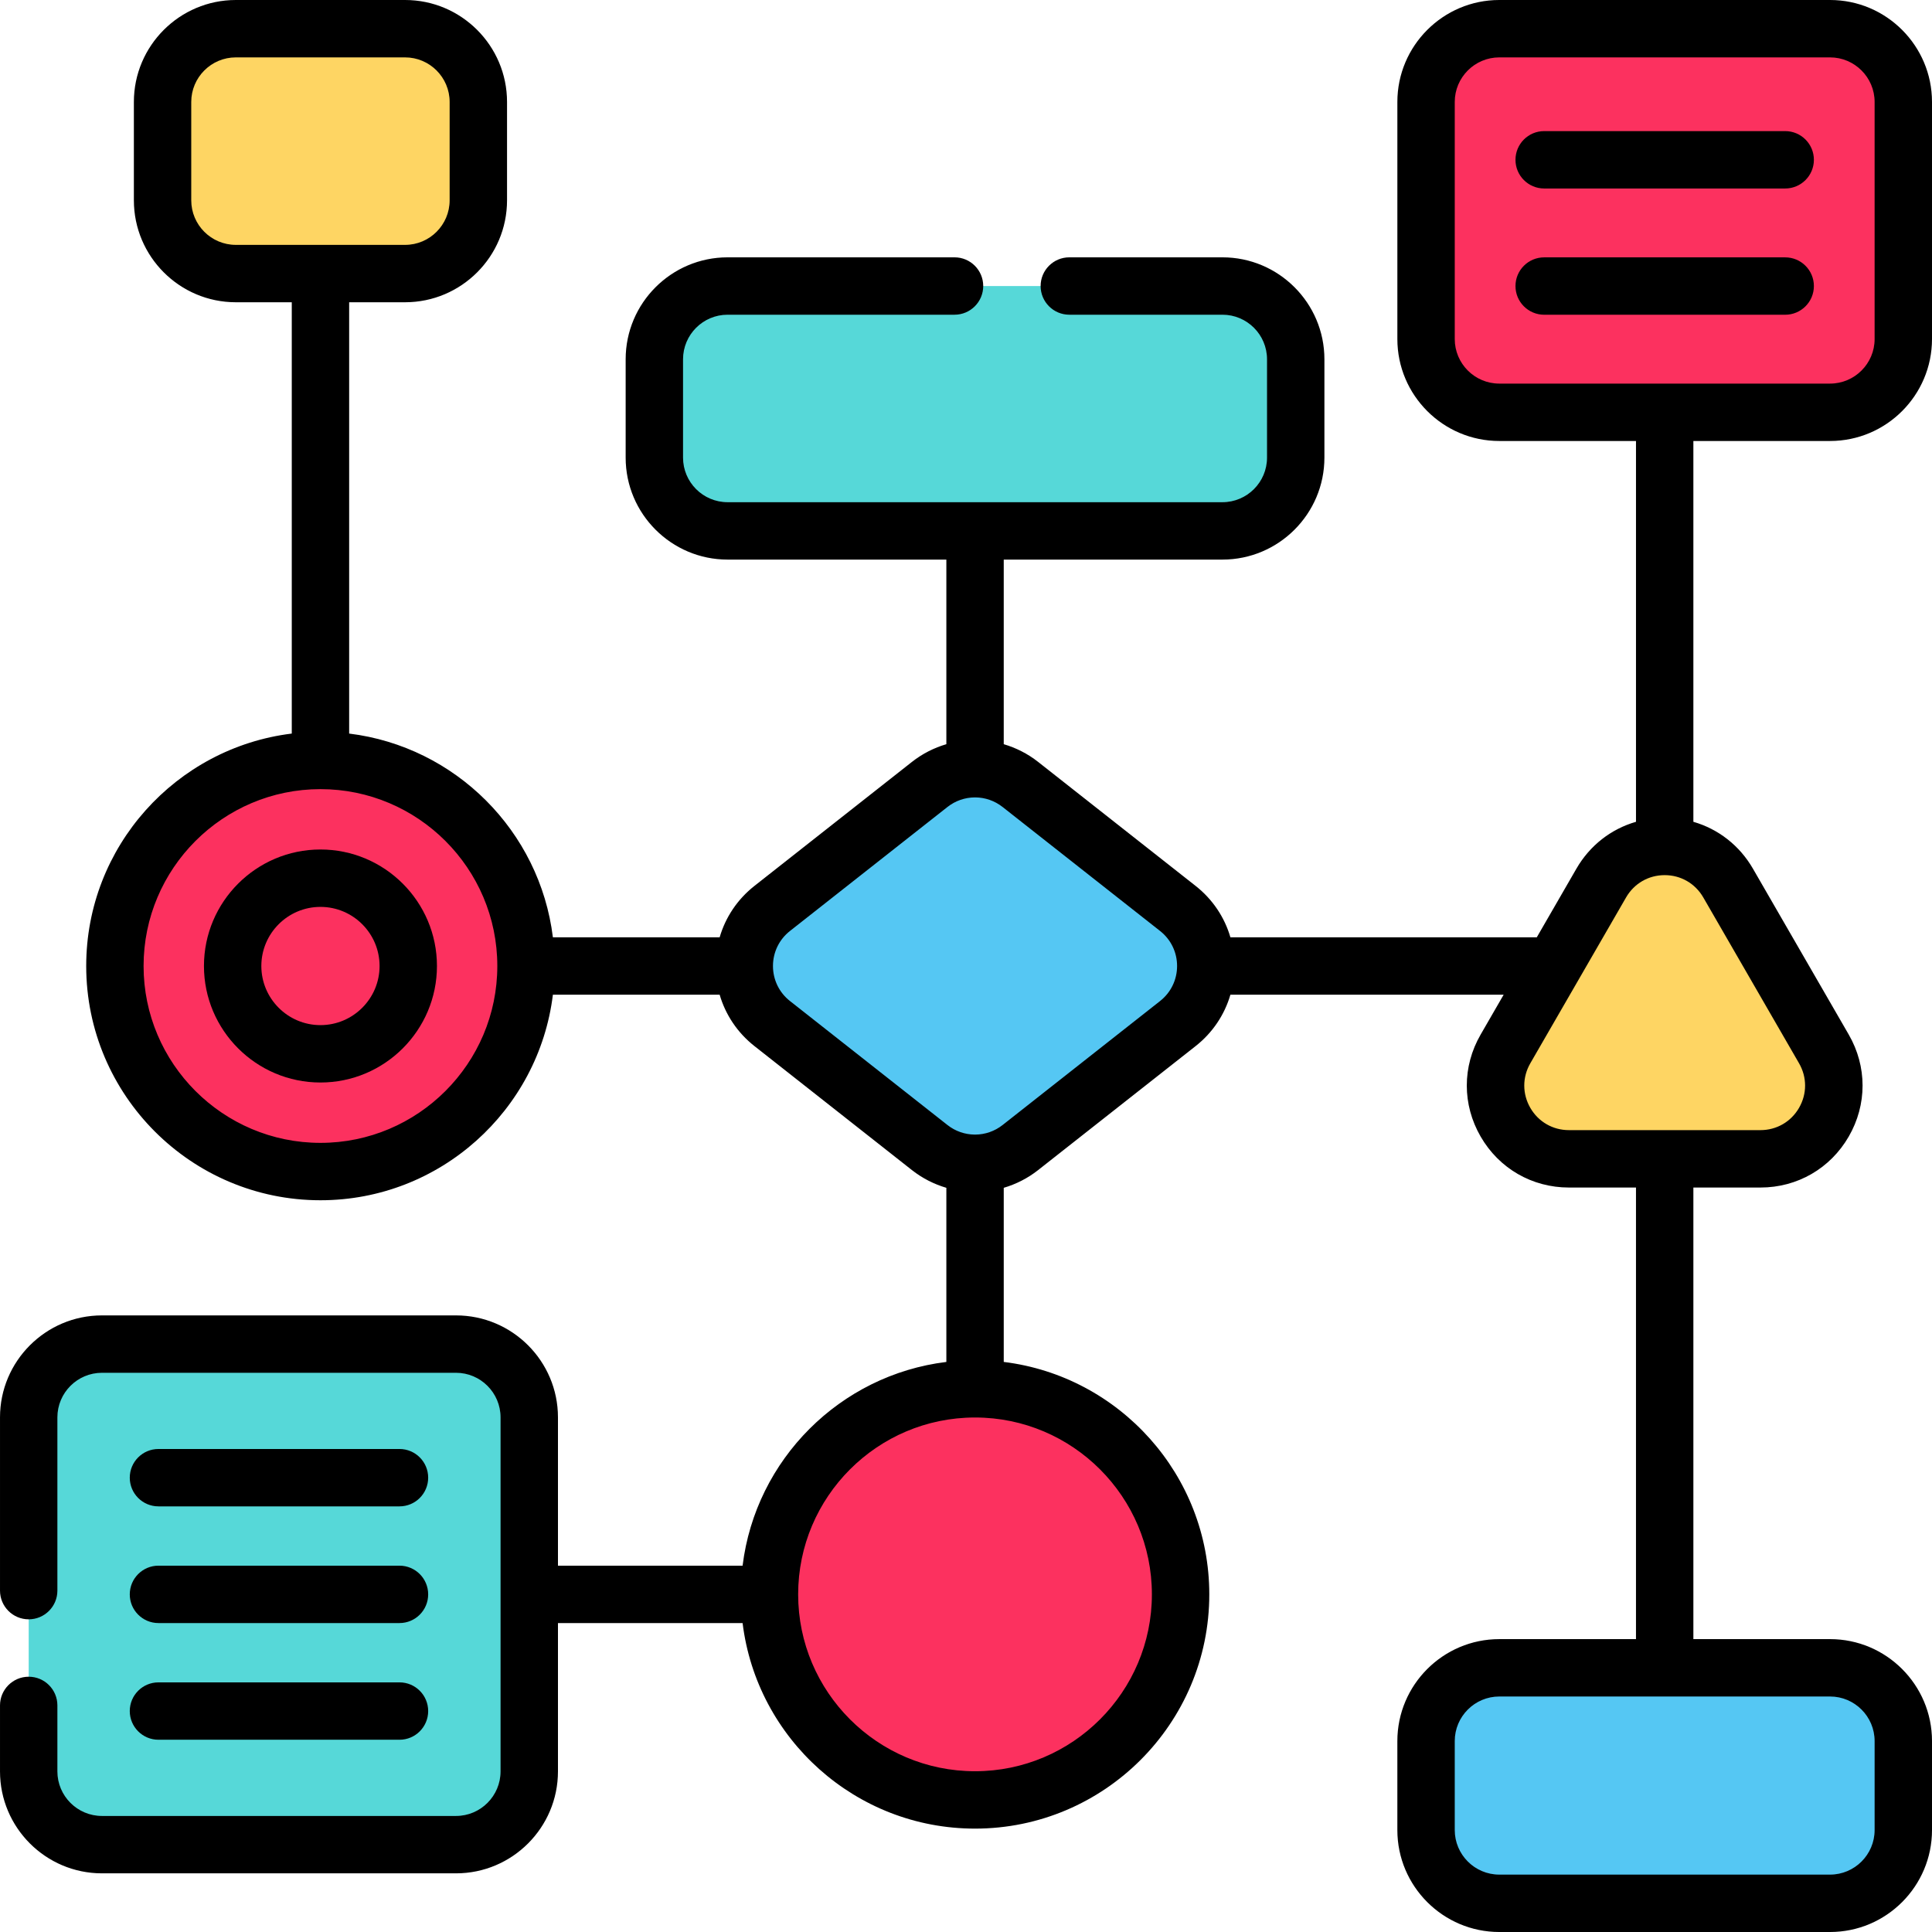 <svg height="512pt" viewBox="0 0 512 512" width="512pt" xmlns="http://www.w3.org/2000/svg"><g fill="#fc315f"><path d="m312.867 422.523c0 30.086-24.391 54.477-54.477 54.477s-54.477-24.391-54.477-54.477c0-30.086 24.391-54.477 54.477-54.477s54.477 24.391 54.477 54.477zm0 0"/><path d="m484.98 7.605h-87.648c-10.723 0-19.414 8.691-19.414 19.414v62.828c0 10.723 8.691 19.418 19.414 19.418h87.648c10.723 0 19.418-8.695 19.418-19.418v-62.828c-.004-10.723-8.695-19.414-19.418-19.414zm0 0"/><path d="m139.398 256c0 30.086-24.391 54.477-54.477 54.477s-54.473-24.391-54.473-54.477 24.387-54.477 54.473-54.477 54.477 24.391 54.477 54.477zm0 0"/></g><path d="m312.141 240.746-41.738-32.863c-7.047-5.547-16.977-5.547-24.023 0l-41.738 32.863c-9.871 7.773-9.871 22.734 0 30.508l41.738 32.863c7.047 5.547 16.977 5.547 24.023 0l41.738-32.863c9.871-7.773 9.871-22.734 0-30.508zm0 0" fill="#55c7f3"/><path d="m424.344 234.02-25.379 43.961c-7.473 12.941 1.867 29.121 16.812 29.121h50.758c14.945 0 24.289-16.18 16.816-29.121l-25.383-43.961c-7.469-12.941-26.152-12.941-33.625 0zm0 0" fill="#fed563"/><path d="m323.961 75.797h-131.141c-10.719 0-19.414 8.691-19.414 19.414v26.066c0 10.723 8.695 19.418 19.414 19.418h131.141c10.723 0 19.414-8.695 19.414-19.418v-26.066c0-10.723-8.691-19.414-19.414-19.414zm0 0" fill="#56d8d8"/><path d="m107.352 7.605h-44.855c-10.723 0-19.418 8.691-19.418 19.414v26.066c0 10.723 8.695 19.414 19.418 19.414h44.855c10.723 0 19.414-8.691 19.414-19.414v-26.066c0-10.723-8.691-19.414-19.414-19.414zm0 0" fill="#fed563"/><path d="m397.332 504.395h87.648c10.723 0 19.418-8.691 19.418-19.414v-23.582c0-10.723-8.695-19.414-19.418-19.414h-87.648c-10.723 0-19.414 8.691-19.414 19.414v23.582c0 10.723 8.691 19.414 19.414 19.414zm0 0" fill="#55c7f3"/><path d="m120.844 356.195h-93.824c-10.723 0-19.414 8.695-19.414 19.418v93.82c0 10.723 8.691 19.418 19.414 19.418h93.824c10.723 0 19.414-8.695 19.414-19.418v-93.82c0-10.723-8.691-19.418-19.414-19.418zm0 0" fill="#56d8d8"/><path d="m84.922 225.125c-17.023 0-30.871 13.852-30.871 30.875s13.848 30.875 30.871 30.875 30.875-13.852 30.875-30.875-13.852-30.875-30.875-30.875zm0 46.543c-8.637 0-15.664-7.031-15.664-15.668s7.027-15.664 15.664-15.664c8.641 0 15.668 7.027 15.668 15.664s-7.027 15.668-15.668 15.668zm0 0"/><path d="m484.98 116.867c14.898 0 27.02-12.121 27.02-27.02v-62.828c0-14.898-12.121-27.02-27.02-27.02h-87.648c-14.895 0-27.016 12.121-27.016 27.02v62.828c0 14.898 12.121 27.02 27.016 27.02h36.223v100.918c-6.59 1.898-12.227 6.25-15.797 12.434l-10.492 18.176h-81.195c-1.551-5.332-4.73-10.086-9.227-13.625l-41.738-32.863c-2.777-2.188-5.875-3.734-9.105-4.688v-48.922h57.961c14.898 0 27.02-12.121 27.02-27.02v-26.066c0-14.895-12.121-27.016-27.02-27.016h-40.582c-4.199 0-7.605 3.402-7.605 7.602s3.406 7.605 7.605 7.605h40.582c6.512 0 11.812 5.297 11.812 11.809v26.066c0 6.512-5.301 11.812-11.812 11.812h-131.141c-6.512 0-11.809-5.301-11.809-11.812v-26.066c0-6.512 5.297-11.809 11.809-11.809h60.141c4.199 0 7.602-3.406 7.602-7.605s-3.402-7.602-7.602-7.602h-60.141c-14.895 0-27.016 12.121-27.016 27.016v26.066c0 14.898 12.121 27.02 27.016 27.02h57.973v48.922c-3.23.949-6.332 2.5-9.117 4.691l-41.738 32.859c-4.496 3.539-7.672 8.297-9.223 13.625h-44.195c-3.457-28.16-25.832-50.535-53.992-53.992v-114.301h14.824c14.898 0 27.016-12.117 27.016-27.016v-26.066c0-14.898-12.117-27.02-27.016-27.02h-44.855c-14.898 0-27.02 12.121-27.02 27.02v26.062c0 14.898 12.121 27.02 27.02 27.02h14.824v114.301c-30.656 3.762-54.477 29.941-54.477 61.598 0 34.23 27.848 62.078 62.078 62.078 31.656 0 57.836-23.82 61.598-54.477h44.191c1.555 5.332 4.73 10.086 9.227 13.625l41.738 32.863c2.785 2.191 5.887 3.742 9.117 4.691v46.145c-28.164 3.453-50.543 25.832-54 53.992h-48.93v-39.309c0-14.895-12.121-27.016-27.02-27.016h-93.824c-14.898 0-27.02 12.121-27.02 27.02v45.918c0 4.199 3.406 7.605 7.605 7.605s7.602-3.406 7.602-7.605v-45.918c0-6.512 5.301-11.812 11.812-11.812h93.824c6.512 0 11.809 5.301 11.809 11.812v93.824c0 6.512-5.297 11.809-11.809 11.809h-93.824c-6.512 0-11.812-5.297-11.812-11.809v-17.488c0-4.199-3.402-7.602-7.602-7.602s-7.605 3.402-7.605 7.602v17.488c0 14.895 12.121 27.016 27.02 27.016h93.824c14.898 0 27.02-12.121 27.02-27.016v-39.309h48.93c3.766 30.652 29.945 54.473 61.598 54.473 34.23 0 62.082-27.848 62.082-62.078 0-31.652-23.82-57.832-54.473-61.598v-46.145c3.227-.953 6.324-2.5 9.105-4.691l41.738-32.859c4.496-3.539 7.676-8.297 9.227-13.629h72.414l-6.105 10.574c-4.887 8.461-4.887 18.562 0 27.02 4.883 8.461 13.629 13.512 23.398 13.512h17.773v119.676h-36.219c-14.898 0-27.02 12.121-27.02 27.02v23.578c0 14.898 12.121 27.02 27.02 27.02h87.648c14.898 0 27.02-12.121 27.02-27.02v-23.578c0-14.898-12.121-27.02-27.02-27.02h-36.219v-119.676h17.777c9.766 0 18.512-5.051 23.398-13.512 4.883-8.457 4.883-18.559 0-27.02l-25.383-43.957c-3.566-6.184-9.207-10.531-15.793-12.434v-100.918zm-434.297-63.785v-26.062c0-6.512 5.297-11.812 11.812-11.812h44.855c6.512 0 11.809 5.301 11.809 11.812v26.062c0 6.516-5.297 11.812-11.809 11.812h-44.855c-6.516 0-11.812-5.297-11.812-11.812zm34.238 249.789c-25.844 0-46.871-21.027-46.871-46.871s21.027-46.871 46.871-46.871c25.848 0 46.871 21.027 46.871 46.871s-21.027 46.871-46.871 46.871zm220.34 119.652c0 25.844-21.023 46.871-46.871 46.871-25.844 0-46.871-21.027-46.871-46.871 0-25.832 21.008-46.852 46.836-46.871.016 0 .027.004.039.004.016 0 .027-.004.039-.004 25.824.023 46.828 21.039 46.828 46.871zm2.176-157.242-41.738 32.859c-2.113 1.664-4.641 2.508-7.172 2.535-.043 0-.086-.008-.133-.008-.043 0-.09.008-.133.008-2.535-.027-5.062-.867-7.176-2.535l-41.738-32.859c-2.859-2.25-4.496-5.621-4.504-9.254 0-.008 0-.02 0-.027 0-.012 0-.02 0-.027.008-3.633 1.645-7.004 4.504-9.254l41.738-32.859c2.117-1.672 4.652-2.512 7.195-2.539.039.004.074.008.113.008.039 0 .074-.004.113-.008 2.539.027 5.07.871 7.191 2.539l41.738 32.859c2.863 2.254 4.504 5.637 4.504 9.281s-1.641 7.027-4.504 9.281zm189.355 196.121v23.578c0 6.512-5.301 11.812-11.812 11.812h-87.648c-6.512 0-11.809-5.301-11.809-11.812v-23.578c0-6.516 5.297-11.812 11.809-11.812h87.648c6.512 0 11.812 5.297 11.812 11.812zm-45.406-223.578 25.379 43.957c2.137 3.695 2.137 8.113 0 11.812-2.133 3.695-5.957 5.902-10.227 5.902h-50.762c-4.27 0-8.094-2.207-10.227-5.902-2.137-3.699-2.137-8.113 0-11.812l25.379-43.957c2.137-3.699 5.957-5.906 10.23-5.906 4.27 0 8.09 2.207 10.227 5.906zm-65.863-147.977v-62.828c0-6.512 5.297-11.812 11.809-11.812h87.648c6.512 0 11.812 5.301 11.812 11.812v62.828c0 6.512-5.301 11.809-11.812 11.809h-87.648c-6.512.004-11.809-5.297-11.809-11.809zm0 0"/><path d="m409.223 49.953h63.871c4.199 0 7.605-3.406 7.605-7.605 0-4.199-3.406-7.605-7.605-7.605h-63.871c-4.203 0-7.605 3.406-7.605 7.605 0 4.199 3.402 7.605 7.605 7.605zm0 0"/><path d="m480.699 75.805c0-4.199-3.406-7.602-7.605-7.602h-63.871c-4.203 0-7.605 3.402-7.605 7.602 0 4.199 3.402 7.605 7.605 7.605h63.871c4.199 0 7.605-3.406 7.605-7.605zm0 0"/><path d="m41.992 399.203h63.875c4.199 0 7.605-3.402 7.605-7.602 0-4.199-3.406-7.605-7.605-7.605h-63.875c-4.199 0-7.602 3.406-7.602 7.605 0 4.199 3.402 7.602 7.602 7.602zm0 0"/><path d="m41.992 430.129h63.875c4.199 0 7.605-3.406 7.605-7.605 0-4.199-3.406-7.605-7.605-7.605h-63.875c-4.199 0-7.602 3.406-7.602 7.605 0 4.199 3.402 7.605 7.602 7.605zm0 0"/><path d="m41.992 461.051h63.875c4.199 0 7.605-3.406 7.605-7.605 0-4.199-3.406-7.602-7.605-7.602h-63.875c-4.199 0-7.602 3.402-7.602 7.602 0 4.199 3.402 7.605 7.602 7.605zm0 0"/></svg>